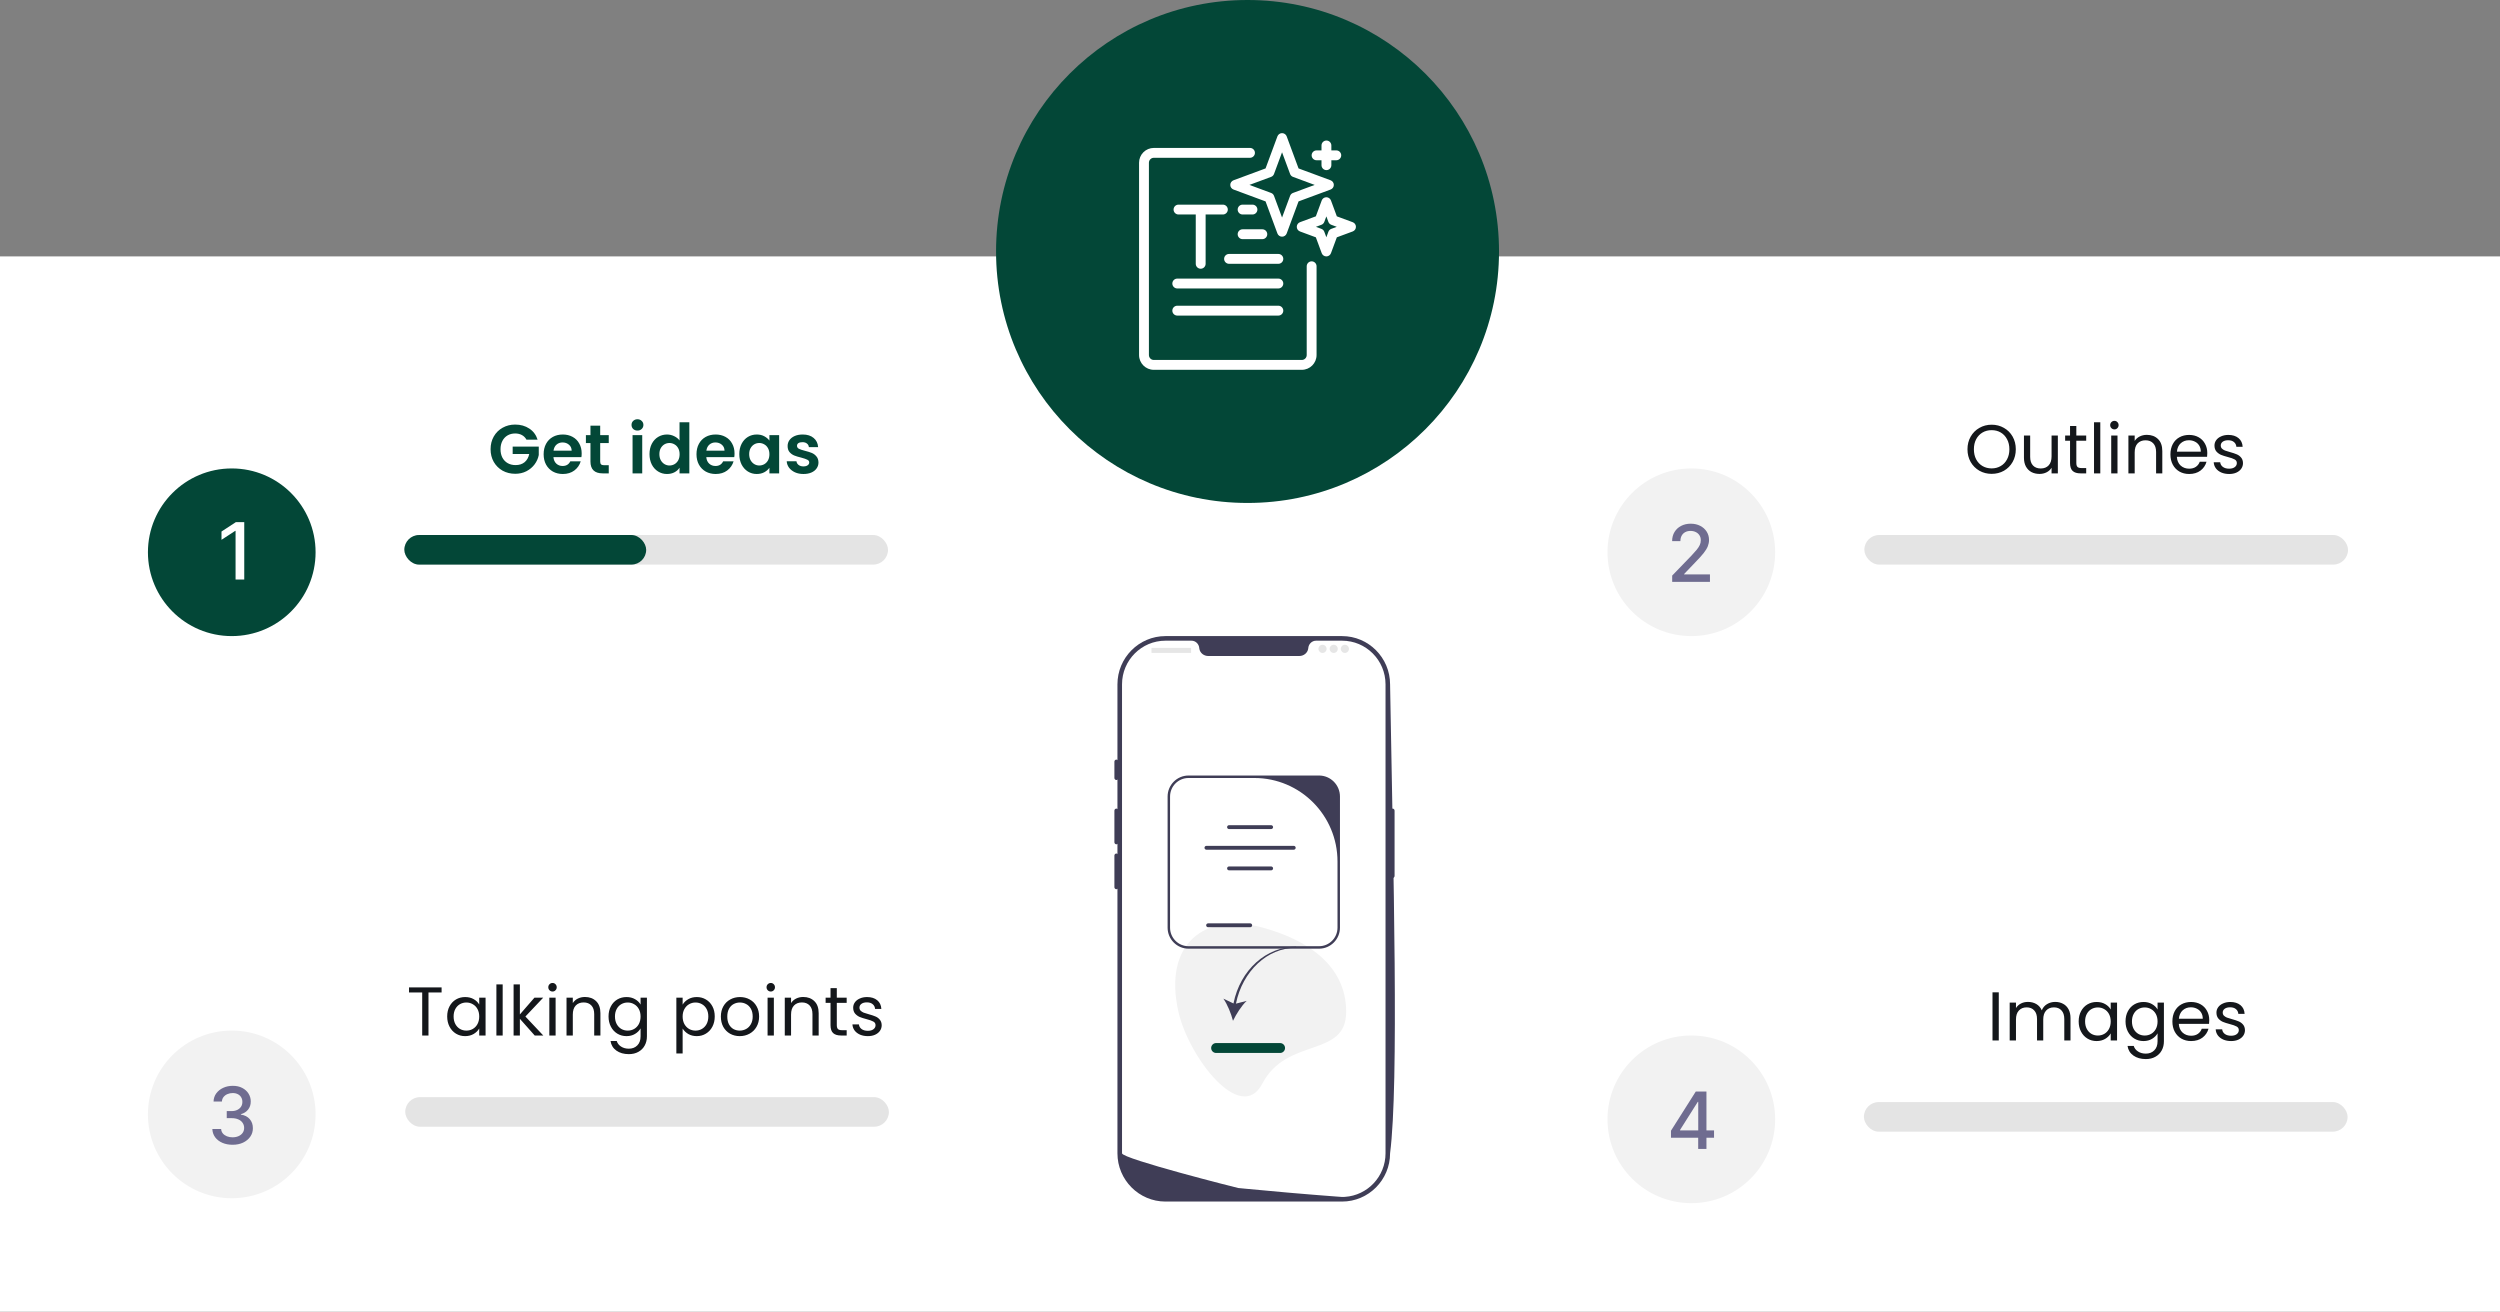 <svg width="507" height="266" viewBox="0 0 507 266" fill="none" xmlns="http://www.w3.org/2000/svg">
<rect x="0" y="0" width="507" height="266" fill="#808080" stroke="none"/>
<rect width="507" height="214" transform="translate(0 52)" fill="white"/>
<path d="M106.77 89.168C106.546 88.757 106.238 88.445 105.846 88.23C105.454 88.015 104.997 87.908 104.474 87.908C103.895 87.908 103.382 88.039 102.934 88.3C102.486 88.561 102.136 88.935 101.884 89.42C101.632 89.905 101.506 90.465 101.506 91.1C101.506 91.753 101.632 92.323 101.884 92.808C102.145 93.293 102.505 93.667 102.962 93.928C103.419 94.189 103.951 94.32 104.558 94.32C105.305 94.32 105.916 94.124 106.392 93.732C106.868 93.331 107.181 92.775 107.33 92.066H103.97V90.568H109.262V92.276C109.131 92.957 108.851 93.587 108.422 94.166C107.993 94.745 107.437 95.211 106.756 95.566C106.084 95.911 105.328 96.084 104.488 96.084C103.545 96.084 102.691 95.874 101.926 95.454C101.17 95.025 100.573 94.432 100.134 93.676C99.705 92.92 99.49 92.061 99.49 91.1C99.49 90.139 99.705 89.28 100.134 88.524C100.573 87.759 101.17 87.166 101.926 86.746C102.691 86.317 103.541 86.102 104.474 86.102C105.575 86.102 106.532 86.373 107.344 86.914C108.156 87.446 108.716 88.197 109.024 89.168H106.77ZM117.964 91.954C117.964 92.234 117.945 92.486 117.908 92.71H112.238C112.285 93.27 112.481 93.709 112.826 94.026C113.171 94.343 113.596 94.502 114.1 94.502C114.828 94.502 115.346 94.189 115.654 93.564H117.768C117.544 94.311 117.115 94.927 116.48 95.412C115.845 95.888 115.066 96.126 114.142 96.126C113.395 96.126 112.723 95.963 112.126 95.636C111.538 95.3 111.076 94.829 110.74 94.222C110.413 93.615 110.25 92.915 110.25 92.122C110.25 91.319 110.413 90.615 110.74 90.008C111.067 89.401 111.524 88.935 112.112 88.608C112.7 88.281 113.377 88.118 114.142 88.118C114.879 88.118 115.537 88.277 116.116 88.594C116.704 88.911 117.157 89.364 117.474 89.952C117.801 90.531 117.964 91.198 117.964 91.954ZM115.934 91.394C115.925 90.89 115.743 90.489 115.388 90.19C115.033 89.882 114.599 89.728 114.086 89.728C113.601 89.728 113.19 89.877 112.854 90.176C112.527 90.465 112.327 90.871 112.252 91.394H115.934ZM121.719 89.854V93.606C121.719 93.867 121.779 94.059 121.901 94.18C122.031 94.292 122.246 94.348 122.545 94.348H123.455V96H122.223C120.571 96 119.745 95.197 119.745 93.592V89.854H118.821V88.244H119.745V86.326H121.719V88.244H123.455V89.854H121.719ZM129.278 87.32C128.933 87.32 128.644 87.213 128.41 86.998C128.186 86.774 128.074 86.499 128.074 86.172C128.074 85.845 128.186 85.575 128.41 85.36C128.644 85.136 128.933 85.024 129.278 85.024C129.624 85.024 129.908 85.136 130.132 85.36C130.366 85.575 130.482 85.845 130.482 86.172C130.482 86.499 130.366 86.774 130.132 86.998C129.908 87.213 129.624 87.32 129.278 87.32ZM130.244 88.244V96H128.284V88.244H130.244ZM131.719 92.094C131.719 91.31 131.873 90.615 132.181 90.008C132.498 89.401 132.928 88.935 133.469 88.608C134.01 88.281 134.612 88.118 135.275 88.118C135.779 88.118 136.26 88.23 136.717 88.454C137.174 88.669 137.538 88.958 137.809 89.322V85.64H139.797V96H137.809V94.852C137.566 95.235 137.226 95.543 136.787 95.776C136.348 96.009 135.84 96.126 135.261 96.126C134.608 96.126 134.01 95.958 133.469 95.622C132.928 95.286 132.498 94.815 132.181 94.208C131.873 93.592 131.719 92.887 131.719 92.094ZM137.823 92.122C137.823 91.646 137.73 91.24 137.543 90.904C137.356 90.559 137.104 90.297 136.787 90.12C136.47 89.933 136.129 89.84 135.765 89.84C135.401 89.84 135.065 89.929 134.757 90.106C134.449 90.283 134.197 90.545 134.001 90.89C133.814 91.226 133.721 91.627 133.721 92.094C133.721 92.561 133.814 92.971 134.001 93.326C134.197 93.671 134.449 93.937 134.757 94.124C135.074 94.311 135.41 94.404 135.765 94.404C136.129 94.404 136.47 94.315 136.787 94.138C137.104 93.951 137.356 93.69 137.543 93.354C137.73 93.009 137.823 92.598 137.823 92.122ZM148.963 91.954C148.963 92.234 148.944 92.486 148.907 92.71H143.237C143.284 93.27 143.48 93.709 143.825 94.026C144.17 94.343 144.595 94.502 145.099 94.502C145.827 94.502 146.345 94.189 146.653 93.564H148.767C148.543 94.311 148.114 94.927 147.479 95.412C146.844 95.888 146.065 96.126 145.141 96.126C144.394 96.126 143.722 95.963 143.125 95.636C142.537 95.3 142.075 94.829 141.739 94.222C141.412 93.615 141.249 92.915 141.249 92.122C141.249 91.319 141.412 90.615 141.739 90.008C142.066 89.401 142.523 88.935 143.111 88.608C143.699 88.281 144.376 88.118 145.141 88.118C145.878 88.118 146.536 88.277 147.115 88.594C147.703 88.911 148.156 89.364 148.473 89.952C148.8 90.531 148.963 91.198 148.963 91.954ZM146.933 91.394C146.924 90.89 146.742 90.489 146.387 90.19C146.032 89.882 145.598 89.728 145.085 89.728C144.6 89.728 144.189 89.877 143.853 90.176C143.526 90.465 143.326 90.871 143.251 91.394H146.933ZM149.932 92.094C149.932 91.31 150.086 90.615 150.394 90.008C150.711 89.401 151.136 88.935 151.668 88.608C152.209 88.281 152.811 88.118 153.474 88.118C154.052 88.118 154.556 88.235 154.986 88.468C155.424 88.701 155.774 88.995 156.036 89.35V88.244H158.01V96H156.036V94.866C155.784 95.23 155.434 95.533 154.986 95.776C154.547 96.009 154.038 96.126 153.46 96.126C152.806 96.126 152.209 95.958 151.668 95.622C151.136 95.286 150.711 94.815 150.394 94.208C150.086 93.592 149.932 92.887 149.932 92.094ZM156.036 92.122C156.036 91.646 155.942 91.24 155.756 90.904C155.569 90.559 155.317 90.297 155 90.12C154.682 89.933 154.342 89.84 153.978 89.84C153.614 89.84 153.278 89.929 152.97 90.106C152.662 90.283 152.41 90.545 152.214 90.89C152.027 91.226 151.934 91.627 151.934 92.094C151.934 92.561 152.027 92.971 152.214 93.326C152.41 93.671 152.662 93.937 152.97 94.124C153.287 94.311 153.623 94.404 153.978 94.404C154.342 94.404 154.682 94.315 155 94.138C155.317 93.951 155.569 93.69 155.756 93.354C155.942 93.009 156.036 92.598 156.036 92.122ZM162.934 96.126C162.299 96.126 161.73 96.014 161.226 95.79C160.722 95.557 160.321 95.244 160.022 94.852C159.733 94.46 159.574 94.026 159.546 93.55H161.52C161.557 93.849 161.702 94.096 161.954 94.292C162.215 94.488 162.537 94.586 162.92 94.586C163.293 94.586 163.583 94.511 163.788 94.362C164.003 94.213 164.11 94.021 164.11 93.788C164.11 93.536 163.979 93.349 163.718 93.228C163.466 93.097 163.06 92.957 162.5 92.808C161.921 92.668 161.445 92.523 161.072 92.374C160.708 92.225 160.391 91.996 160.12 91.688C159.859 91.38 159.728 90.965 159.728 90.442C159.728 90.013 159.849 89.621 160.092 89.266C160.344 88.911 160.699 88.631 161.156 88.426C161.623 88.221 162.169 88.118 162.794 88.118C163.718 88.118 164.455 88.351 165.006 88.818C165.557 89.275 165.86 89.896 165.916 90.68H164.04C164.012 90.372 163.881 90.129 163.648 89.952C163.424 89.765 163.121 89.672 162.738 89.672C162.383 89.672 162.108 89.737 161.912 89.868C161.725 89.999 161.632 90.181 161.632 90.414C161.632 90.675 161.763 90.876 162.024 91.016C162.285 91.147 162.691 91.282 163.242 91.422C163.802 91.562 164.264 91.707 164.628 91.856C164.992 92.005 165.305 92.239 165.566 92.556C165.837 92.864 165.977 93.275 165.986 93.788C165.986 94.236 165.86 94.637 165.608 94.992C165.365 95.347 165.011 95.627 164.544 95.832C164.087 96.028 163.55 96.126 162.934 96.126Z" fill="#034737"/>
<rect x="82" y="108.5" width="98.091" height="6" rx="3" fill="#E4E4E4"/>
<rect x="82" y="108.5" width="49.045" height="6" rx="3" fill="#034737"/>
<circle cx="47" cy="112" r="17" fill="#034737"/>
<path d="M49.534 105.895V117.531H47.773V107.656H47.705L44.92 109.474V107.793L47.824 105.895H49.534Z" fill="white"/>
<path d="M403.904 96.098C402.998 96.098 402.172 95.888 401.426 95.468C400.679 95.039 400.086 94.446 399.648 93.69C399.218 92.925 399.004 92.066 399.004 91.114C399.004 90.162 399.218 89.308 399.648 88.552C400.086 87.787 400.679 87.194 401.426 86.774C402.172 86.345 402.998 86.13 403.904 86.13C404.818 86.13 405.649 86.345 406.396 86.774C407.142 87.194 407.73 87.782 408.16 88.538C408.589 89.294 408.804 90.153 408.804 91.114C408.804 92.075 408.589 92.934 408.16 93.69C407.73 94.446 407.142 95.039 406.396 95.468C405.649 95.888 404.818 96.098 403.904 96.098ZM403.904 94.992C404.585 94.992 405.196 94.833 405.738 94.516C406.288 94.199 406.718 93.746 407.026 93.158C407.343 92.57 407.502 91.889 407.502 91.114C407.502 90.33 407.343 89.649 407.026 89.07C406.718 88.482 406.293 88.029 405.752 87.712C405.21 87.395 404.594 87.236 403.904 87.236C403.213 87.236 402.597 87.395 402.056 87.712C401.514 88.029 401.085 88.482 400.768 89.07C400.46 89.649 400.306 90.33 400.306 91.114C400.306 91.889 400.46 92.57 400.768 93.158C401.085 93.746 401.514 94.199 402.056 94.516C402.606 94.833 403.222 94.992 403.904 94.992ZM417.332 88.328V96H416.058V94.866C415.815 95.258 415.474 95.566 415.036 95.79C414.606 96.005 414.13 96.112 413.608 96.112C413.01 96.112 412.474 95.991 411.998 95.748C411.522 95.496 411.144 95.123 410.864 94.628C410.593 94.133 410.458 93.531 410.458 92.822V88.328H411.718V92.654C411.718 93.41 411.909 93.993 412.292 94.404C412.674 94.805 413.197 95.006 413.86 95.006C414.541 95.006 415.078 94.796 415.47 94.376C415.862 93.956 416.058 93.345 416.058 92.542V88.328H417.332ZM421.079 89.378V93.9C421.079 94.273 421.158 94.539 421.317 94.698C421.475 94.847 421.751 94.922 422.143 94.922H423.081V96H421.933C421.223 96 420.691 95.837 420.337 95.51C419.982 95.183 419.805 94.647 419.805 93.9V89.378H418.811V88.328H419.805V86.396H421.079V88.328H423.081V89.378H421.079ZM425.94 85.64V96H424.666V85.64H425.94ZM428.812 87.082C428.569 87.082 428.364 86.998 428.196 86.83C428.028 86.662 427.944 86.457 427.944 86.214C427.944 85.971 428.028 85.766 428.196 85.598C428.364 85.43 428.569 85.346 428.812 85.346C429.045 85.346 429.241 85.43 429.4 85.598C429.568 85.766 429.652 85.971 429.652 86.214C429.652 86.457 429.568 86.662 429.4 86.83C429.241 86.998 429.045 87.082 428.812 87.082ZM429.428 88.328V96H428.154V88.328H429.428ZM435.379 88.188C436.312 88.188 437.068 88.473 437.647 89.042C438.226 89.602 438.515 90.414 438.515 91.478V96H437.255V91.66C437.255 90.895 437.064 90.311 436.681 89.91C436.298 89.499 435.776 89.294 435.113 89.294C434.441 89.294 433.904 89.504 433.503 89.924C433.111 90.344 432.915 90.955 432.915 91.758V96H431.641V88.328H432.915V89.42C433.167 89.028 433.508 88.725 433.937 88.51C434.376 88.295 434.856 88.188 435.379 88.188ZM447.638 91.87C447.638 92.113 447.624 92.369 447.596 92.64H441.464C441.511 93.396 441.767 93.989 442.234 94.418C442.71 94.838 443.284 95.048 443.956 95.048C444.507 95.048 444.964 94.922 445.328 94.67C445.701 94.409 445.963 94.063 446.112 93.634H447.484C447.279 94.371 446.868 94.973 446.252 95.44C445.636 95.897 444.871 96.126 443.956 96.126C443.228 96.126 442.575 95.963 441.996 95.636C441.427 95.309 440.979 94.847 440.652 94.25C440.325 93.643 440.162 92.943 440.162 92.15C440.162 91.357 440.321 90.661 440.638 90.064C440.955 89.467 441.399 89.009 441.968 88.692C442.547 88.365 443.209 88.202 443.956 88.202C444.684 88.202 445.328 88.361 445.888 88.678C446.448 88.995 446.877 89.434 447.176 89.994C447.484 90.545 447.638 91.17 447.638 91.87ZM446.322 91.604C446.322 91.119 446.215 90.703 446 90.358C445.785 90.003 445.491 89.737 445.118 89.56C444.754 89.373 444.348 89.28 443.9 89.28C443.256 89.28 442.705 89.485 442.248 89.896C441.8 90.307 441.543 90.876 441.478 91.604H446.322ZM452.078 96.126C451.49 96.126 450.962 96.028 450.496 95.832C450.029 95.627 449.66 95.347 449.39 94.992C449.119 94.628 448.97 94.213 448.942 93.746H450.258C450.295 94.129 450.472 94.441 450.79 94.684C451.116 94.927 451.541 95.048 452.064 95.048C452.549 95.048 452.932 94.941 453.212 94.726C453.492 94.511 453.632 94.241 453.632 93.914C453.632 93.578 453.482 93.331 453.184 93.172C452.885 93.004 452.423 92.841 451.798 92.682C451.228 92.533 450.762 92.383 450.398 92.234C450.043 92.075 449.735 91.847 449.474 91.548C449.222 91.24 449.096 90.839 449.096 90.344C449.096 89.952 449.212 89.593 449.446 89.266C449.679 88.939 450.01 88.683 450.44 88.496C450.869 88.3 451.359 88.202 451.91 88.202C452.759 88.202 453.445 88.417 453.968 88.846C454.49 89.275 454.77 89.863 454.808 90.61H453.534C453.506 90.209 453.342 89.887 453.044 89.644C452.754 89.401 452.362 89.28 451.868 89.28C451.41 89.28 451.046 89.378 450.776 89.574C450.505 89.77 450.37 90.027 450.37 90.344C450.37 90.596 450.449 90.806 450.608 90.974C450.776 91.133 450.981 91.263 451.224 91.366C451.476 91.459 451.821 91.567 452.26 91.688C452.81 91.837 453.258 91.987 453.604 92.136C453.949 92.276 454.243 92.491 454.486 92.78C454.738 93.069 454.868 93.447 454.878 93.914C454.878 94.334 454.761 94.712 454.528 95.048C454.294 95.384 453.963 95.65 453.534 95.846C453.114 96.033 452.628 96.126 452.078 96.126Z" fill="#14171B"/>
<rect x="378.09" y="108.5" width="98.091" height="6" rx="3" fill="#E4E4E4"/>
<circle cx="343" cy="112" r="17" fill="#F2F2F2"/>
<path d="M339.119 118V116.727L343.057 112.648C343.477 112.205 343.824 111.816 344.097 111.483C344.373 111.146 344.58 110.826 344.716 110.523C344.852 110.22 344.92 109.898 344.92 109.557C344.92 109.17 344.83 108.837 344.648 108.557C344.466 108.273 344.218 108.055 343.903 107.903C343.589 107.748 343.235 107.67 342.841 107.67C342.424 107.67 342.061 107.756 341.75 107.926C341.439 108.097 341.201 108.337 341.034 108.648C340.867 108.958 340.784 109.322 340.784 109.739H339.108C339.108 109.03 339.271 108.411 339.597 107.881C339.922 107.35 340.369 106.939 340.938 106.648C341.506 106.352 342.152 106.205 342.875 106.205C343.606 106.205 344.25 106.35 344.807 106.642C345.367 106.93 345.805 107.324 346.119 107.824C346.434 108.32 346.591 108.881 346.591 109.506C346.591 109.938 346.509 110.36 346.347 110.773C346.188 111.186 345.909 111.646 345.511 112.153C345.114 112.657 344.561 113.269 343.852 113.989L341.54 116.409V116.494H346.778V118H339.119Z" fill="#6F6C90"/>
<path d="M89.556 200.242V201.278H86.896V210H85.622V201.278H82.948V200.242H89.556ZM90.69 206.136C90.69 205.352 90.849 204.666 91.166 204.078C91.484 203.481 91.918 203.019 92.468 202.692C93.028 202.365 93.649 202.202 94.33 202.202C95.002 202.202 95.586 202.347 96.08 202.636C96.575 202.925 96.944 203.289 97.186 203.728V202.328H98.474V210H97.186V208.572C96.934 209.02 96.556 209.393 96.052 209.692C95.558 209.981 94.979 210.126 94.316 210.126C93.635 210.126 93.019 209.958 92.468 209.622C91.918 209.286 91.484 208.815 91.166 208.208C90.849 207.601 90.69 206.911 90.69 206.136ZM97.186 206.15C97.186 205.571 97.07 205.067 96.836 204.638C96.603 204.209 96.286 203.882 95.884 203.658C95.492 203.425 95.058 203.308 94.582 203.308C94.106 203.308 93.672 203.42 93.28 203.644C92.888 203.868 92.576 204.195 92.342 204.624C92.109 205.053 91.992 205.557 91.992 206.136C91.992 206.724 92.109 207.237 92.342 207.676C92.576 208.105 92.888 208.437 93.28 208.67C93.672 208.894 94.106 209.006 94.582 209.006C95.058 209.006 95.492 208.894 95.884 208.67C96.286 208.437 96.603 208.105 96.836 207.676C97.07 207.237 97.186 206.729 97.186 206.15ZM101.943 199.64V210H100.669V199.64H101.943ZM108.441 210L105.431 206.612V210H104.157V199.64H105.431V205.73L108.385 202.328H110.163L106.551 206.15L110.177 210H108.441ZM112.062 201.082C111.819 201.082 111.614 200.998 111.446 200.83C111.278 200.662 111.194 200.457 111.194 200.214C111.194 199.971 111.278 199.766 111.446 199.598C111.614 199.43 111.819 199.346 112.062 199.346C112.295 199.346 112.491 199.43 112.65 199.598C112.818 199.766 112.902 199.971 112.902 200.214C112.902 200.457 112.818 200.662 112.65 200.83C112.491 200.998 112.295 201.082 112.062 201.082ZM112.678 202.328V210H111.404V202.328H112.678ZM118.629 202.188C119.562 202.188 120.318 202.473 120.897 203.042C121.476 203.602 121.765 204.414 121.765 205.478V210H120.505V205.66C120.505 204.895 120.314 204.311 119.931 203.91C119.548 203.499 119.026 203.294 118.363 203.294C117.691 203.294 117.154 203.504 116.753 203.924C116.361 204.344 116.165 204.955 116.165 205.758V210H114.891V202.328H116.165V203.42C116.417 203.028 116.758 202.725 117.187 202.51C117.626 202.295 118.106 202.188 118.629 202.188ZM127.052 202.202C127.715 202.202 128.293 202.347 128.788 202.636C129.292 202.925 129.665 203.289 129.908 203.728V202.328H131.196V210.168C131.196 210.868 131.047 211.489 130.748 212.03C130.449 212.581 130.02 213.01 129.46 213.318C128.909 213.626 128.265 213.78 127.528 213.78C126.52 213.78 125.68 213.542 125.008 213.066C124.336 212.59 123.939 211.941 123.818 211.12H125.078C125.218 211.587 125.507 211.96 125.946 212.24C126.385 212.529 126.912 212.674 127.528 212.674C128.228 212.674 128.797 212.455 129.236 212.016C129.684 211.577 129.908 210.961 129.908 210.168V208.558C129.656 209.006 129.283 209.379 128.788 209.678C128.293 209.977 127.715 210.126 127.052 210.126C126.371 210.126 125.75 209.958 125.19 209.622C124.639 209.286 124.205 208.815 123.888 208.208C123.571 207.601 123.412 206.911 123.412 206.136C123.412 205.352 123.571 204.666 123.888 204.078C124.205 203.481 124.639 203.019 125.19 202.692C125.75 202.365 126.371 202.202 127.052 202.202ZM129.908 206.15C129.908 205.571 129.791 205.067 129.558 204.638C129.325 204.209 129.007 203.882 128.606 203.658C128.214 203.425 127.78 203.308 127.304 203.308C126.828 203.308 126.394 203.42 126.002 203.644C125.61 203.868 125.297 204.195 125.064 204.624C124.831 205.053 124.714 205.557 124.714 206.136C124.714 206.724 124.831 207.237 125.064 207.676C125.297 208.105 125.61 208.437 126.002 208.67C126.394 208.894 126.828 209.006 127.304 209.006C127.78 209.006 128.214 208.894 128.606 208.67C129.007 208.437 129.325 208.105 129.558 207.676C129.791 207.237 129.908 206.729 129.908 206.15ZM138.439 203.742C138.691 203.303 139.065 202.939 139.559 202.65C140.063 202.351 140.647 202.202 141.309 202.202C141.991 202.202 142.607 202.365 143.157 202.692C143.717 203.019 144.156 203.481 144.473 204.078C144.791 204.666 144.949 205.352 144.949 206.136C144.949 206.911 144.791 207.601 144.473 208.208C144.156 208.815 143.717 209.286 143.157 209.622C142.607 209.958 141.991 210.126 141.309 210.126C140.656 210.126 140.077 209.981 139.573 209.692C139.079 209.393 138.701 209.025 138.439 208.586V213.64H137.165V202.328H138.439V203.742ZM143.647 206.136C143.647 205.557 143.531 205.053 143.297 204.624C143.064 204.195 142.747 203.868 142.345 203.644C141.953 203.42 141.519 203.308 141.043 203.308C140.577 203.308 140.143 203.425 139.741 203.658C139.349 203.882 139.032 204.213 138.789 204.652C138.556 205.081 138.439 205.581 138.439 206.15C138.439 206.729 138.556 207.237 138.789 207.676C139.032 208.105 139.349 208.437 139.741 208.67C140.143 208.894 140.577 209.006 141.043 209.006C141.519 209.006 141.953 208.894 142.345 208.67C142.747 208.437 143.064 208.105 143.297 207.676C143.531 207.237 143.647 206.724 143.647 206.136ZM150.014 210.126C149.296 210.126 148.642 209.963 148.054 209.636C147.476 209.309 147.018 208.847 146.682 208.25C146.356 207.643 146.192 206.943 146.192 206.15C146.192 205.366 146.36 204.675 146.696 204.078C147.042 203.471 147.508 203.009 148.096 202.692C148.684 202.365 149.342 202.202 150.07 202.202C150.798 202.202 151.456 202.365 152.044 202.692C152.632 203.009 153.094 203.467 153.43 204.064C153.776 204.661 153.948 205.357 153.948 206.15C153.948 206.943 153.771 207.643 153.416 208.25C153.071 208.847 152.6 209.309 152.002 209.636C151.405 209.963 150.742 210.126 150.014 210.126ZM150.014 209.006C150.472 209.006 150.901 208.899 151.302 208.684C151.704 208.469 152.026 208.147 152.268 207.718C152.52 207.289 152.646 206.766 152.646 206.15C152.646 205.534 152.525 205.011 152.282 204.582C152.04 204.153 151.722 203.835 151.33 203.63C150.938 203.415 150.514 203.308 150.056 203.308C149.59 203.308 149.16 203.415 148.768 203.63C148.386 203.835 148.078 204.153 147.844 204.582C147.611 205.011 147.494 205.534 147.494 206.15C147.494 206.775 147.606 207.303 147.83 207.732C148.064 208.161 148.372 208.483 148.754 208.698C149.137 208.903 149.557 209.006 150.014 209.006ZM156.323 201.082C156.081 201.082 155.875 200.998 155.707 200.83C155.539 200.662 155.455 200.457 155.455 200.214C155.455 199.971 155.539 199.766 155.707 199.598C155.875 199.43 156.081 199.346 156.323 199.346C156.557 199.346 156.753 199.43 156.911 199.598C157.079 199.766 157.163 199.971 157.163 200.214C157.163 200.457 157.079 200.662 156.911 200.83C156.753 200.998 156.557 201.082 156.323 201.082ZM156.939 202.328V210H155.665V202.328H156.939ZM162.891 202.188C163.824 202.188 164.58 202.473 165.159 203.042C165.737 203.602 166.027 204.414 166.027 205.478V210H164.767V205.66C164.767 204.895 164.575 204.311 164.193 203.91C163.81 203.499 163.287 203.294 162.625 203.294C161.953 203.294 161.416 203.504 161.015 203.924C160.623 204.344 160.427 204.955 160.427 205.758V210H159.153V202.328H160.427V203.42C160.679 203.028 161.019 202.725 161.449 202.51C161.887 202.295 162.368 202.188 162.891 202.188ZM169.704 203.378V207.9C169.704 208.273 169.783 208.539 169.942 208.698C170.1 208.847 170.376 208.922 170.768 208.922H171.706V210H170.558C169.848 210 169.316 209.837 168.962 209.51C168.607 209.183 168.43 208.647 168.43 207.9V203.378H167.436V202.328H168.43V200.396H169.704V202.328H171.706V203.378H169.704ZM176.007 210.126C175.419 210.126 174.892 210.028 174.425 209.832C173.959 209.627 173.59 209.347 173.319 208.992C173.049 208.628 172.899 208.213 172.871 207.746H174.187C174.225 208.129 174.402 208.441 174.719 208.684C175.046 208.927 175.471 209.048 175.993 209.048C176.479 209.048 176.861 208.941 177.141 208.726C177.421 208.511 177.561 208.241 177.561 207.914C177.561 207.578 177.412 207.331 177.113 207.172C176.815 207.004 176.353 206.841 175.727 206.682C175.158 206.533 174.691 206.383 174.327 206.234C173.973 206.075 173.665 205.847 173.403 205.548C173.151 205.24 173.025 204.839 173.025 204.344C173.025 203.952 173.142 203.593 173.375 203.266C173.609 202.939 173.94 202.683 174.369 202.496C174.799 202.3 175.289 202.202 175.839 202.202C176.689 202.202 177.375 202.417 177.897 202.846C178.42 203.275 178.7 203.863 178.737 204.61H177.463C177.435 204.209 177.272 203.887 176.973 203.644C176.684 203.401 176.292 203.28 175.797 203.28C175.34 203.28 174.976 203.378 174.705 203.574C174.435 203.77 174.299 204.027 174.299 204.344C174.299 204.596 174.379 204.806 174.537 204.974C174.705 205.133 174.911 205.263 175.153 205.366C175.405 205.459 175.751 205.567 176.189 205.688C176.74 205.837 177.188 205.987 177.533 206.136C177.879 206.276 178.173 206.491 178.415 206.78C178.667 207.069 178.798 207.447 178.807 207.914C178.807 208.334 178.691 208.712 178.457 209.048C178.224 209.384 177.893 209.65 177.463 209.846C177.043 210.033 176.558 210.126 176.007 210.126Z" fill="#14171B"/>
<rect x="82.18" y="222.5" width="98.091" height="6" rx="3" fill="#E4E4E4"/>
<circle cx="47" cy="226" r="17" fill="#F2F2F2"/>
<path d="M47.17 232.159C46.39 232.159 45.693 232.025 45.08 231.756C44.47 231.487 43.987 231.114 43.631 230.636C43.278 230.155 43.089 229.598 43.062 228.966H44.847C44.869 229.311 44.985 229.61 45.193 229.864C45.405 230.114 45.682 230.307 46.023 230.443C46.364 230.58 46.742 230.648 47.159 230.648C47.617 230.648 48.023 230.568 48.375 230.409C48.731 230.25 49.01 230.028 49.21 229.744C49.411 229.456 49.511 229.125 49.511 228.75C49.511 228.36 49.411 228.017 49.21 227.722C49.013 227.422 48.724 227.187 48.341 227.017C47.962 226.847 47.504 226.761 46.966 226.761H45.983V225.33H46.966C47.398 225.33 47.776 225.252 48.102 225.097C48.432 224.941 48.689 224.725 48.875 224.449C49.061 224.169 49.153 223.841 49.153 223.466C49.153 223.106 49.072 222.794 48.909 222.528C48.75 222.259 48.523 222.049 48.227 221.898C47.936 221.746 47.591 221.67 47.193 221.67C46.814 221.67 46.46 221.741 46.131 221.881C45.805 222.017 45.54 222.214 45.335 222.472C45.131 222.725 45.021 223.03 45.006 223.386H43.307C43.326 222.758 43.511 222.205 43.864 221.727C44.22 221.25 44.689 220.877 45.273 220.608C45.856 220.339 46.504 220.205 47.216 220.205C47.962 220.205 48.606 220.35 49.148 220.642C49.693 220.93 50.114 221.314 50.409 221.795C50.708 222.277 50.856 222.803 50.852 223.375C50.856 224.027 50.674 224.58 50.307 225.034C49.943 225.489 49.458 225.794 48.852 225.949V226.04C49.625 226.157 50.224 226.464 50.648 226.96C51.076 227.456 51.288 228.072 51.284 228.807C51.288 229.447 51.11 230.021 50.75 230.528C50.394 231.036 49.907 231.436 49.29 231.727C48.672 232.015 47.966 232.159 47.17 232.159Z" fill="#6F6C90"/>
<path d="M405.352 201.242V211H404.078V201.242H405.352ZM416.791 203.188C417.389 203.188 417.921 203.314 418.387 203.566C418.854 203.809 419.223 204.177 419.493 204.672C419.764 205.167 419.899 205.769 419.899 206.478V211H418.639V206.66C418.639 205.895 418.448 205.311 418.065 204.91C417.692 204.499 417.183 204.294 416.539 204.294C415.877 204.294 415.349 204.509 414.957 204.938C414.565 205.358 414.369 205.969 414.369 206.772V211H413.109V206.66C413.109 205.895 412.918 205.311 412.535 204.91C412.162 204.499 411.653 204.294 411.009 204.294C410.347 204.294 409.819 204.509 409.427 204.938C409.035 205.358 408.839 205.969 408.839 206.772V211H407.565V203.328H408.839V204.434C409.091 204.033 409.427 203.725 409.847 203.51C410.277 203.295 410.748 203.188 411.261 203.188C411.905 203.188 412.475 203.333 412.969 203.622C413.464 203.911 413.833 204.336 414.075 204.896C414.29 204.355 414.645 203.935 415.139 203.636C415.634 203.337 416.185 203.188 416.791 203.188ZM421.555 207.136C421.555 206.352 421.714 205.666 422.031 205.078C422.348 204.481 422.782 204.019 423.333 203.692C423.893 203.365 424.514 203.202 425.195 203.202C425.867 203.202 426.45 203.347 426.945 203.636C427.44 203.925 427.808 204.289 428.051 204.728V203.328H429.339V211H428.051V209.572C427.799 210.02 427.421 210.393 426.917 210.692C426.422 210.981 425.844 211.126 425.181 211.126C424.5 211.126 423.884 210.958 423.333 210.622C422.782 210.286 422.348 209.815 422.031 209.208C421.714 208.601 421.555 207.911 421.555 207.136ZM428.051 207.15C428.051 206.571 427.934 206.067 427.701 205.638C427.468 205.209 427.15 204.882 426.749 204.658C426.357 204.425 425.923 204.308 425.447 204.308C424.971 204.308 424.537 204.42 424.145 204.644C423.753 204.868 423.44 205.195 423.207 205.624C422.974 206.053 422.857 206.557 422.857 207.136C422.857 207.724 422.974 208.237 423.207 208.676C423.44 209.105 423.753 209.437 424.145 209.67C424.537 209.894 424.971 210.006 425.447 210.006C425.923 210.006 426.357 209.894 426.749 209.67C427.15 209.437 427.468 209.105 427.701 208.676C427.934 208.237 428.051 207.729 428.051 207.15ZM434.698 203.202C435.361 203.202 435.939 203.347 436.434 203.636C436.938 203.925 437.311 204.289 437.554 204.728V203.328H438.842V211.168C438.842 211.868 438.693 212.489 438.394 213.03C438.095 213.581 437.666 214.01 437.106 214.318C436.555 214.626 435.911 214.78 435.174 214.78C434.166 214.78 433.326 214.542 432.654 214.066C431.982 213.59 431.585 212.941 431.464 212.12H432.724C432.864 212.587 433.153 212.96 433.592 213.24C434.031 213.529 434.558 213.674 435.174 213.674C435.874 213.674 436.443 213.455 436.882 213.016C437.33 212.577 437.554 211.961 437.554 211.168V209.558C437.302 210.006 436.929 210.379 436.434 210.678C435.939 210.977 435.361 211.126 434.698 211.126C434.017 211.126 433.396 210.958 432.836 210.622C432.285 210.286 431.851 209.815 431.534 209.208C431.217 208.601 431.058 207.911 431.058 207.136C431.058 206.352 431.217 205.666 431.534 205.078C431.851 204.481 432.285 204.019 432.836 203.692C433.396 203.365 434.017 203.202 434.698 203.202ZM437.554 207.15C437.554 206.571 437.437 206.067 437.204 205.638C436.971 205.209 436.653 204.882 436.252 204.658C435.86 204.425 435.426 204.308 434.95 204.308C434.474 204.308 434.04 204.42 433.648 204.644C433.256 204.868 432.943 205.195 432.71 205.624C432.477 206.053 432.36 206.557 432.36 207.136C432.36 207.724 432.477 208.237 432.71 208.676C432.943 209.105 433.256 209.437 433.648 209.67C434.04 209.894 434.474 210.006 434.95 210.006C435.426 210.006 435.86 209.894 436.252 209.67C436.653 209.437 436.971 209.105 437.204 208.676C437.437 208.237 437.554 207.729 437.554 207.15ZM448.037 206.87C448.037 207.113 448.023 207.369 447.995 207.64H441.863C441.91 208.396 442.166 208.989 442.633 209.418C443.109 209.838 443.683 210.048 444.355 210.048C444.906 210.048 445.363 209.922 445.727 209.67C446.1 209.409 446.362 209.063 446.511 208.634H447.883C447.678 209.371 447.267 209.973 446.651 210.44C446.035 210.897 445.27 211.126 444.355 211.126C443.627 211.126 442.974 210.963 442.395 210.636C441.826 210.309 441.378 209.847 441.051 209.25C440.724 208.643 440.561 207.943 440.561 207.15C440.561 206.357 440.72 205.661 441.037 205.064C441.354 204.467 441.798 204.009 442.367 203.692C442.946 203.365 443.608 203.202 444.355 203.202C445.083 203.202 445.727 203.361 446.287 203.678C446.847 203.995 447.276 204.434 447.575 204.994C447.883 205.545 448.037 206.17 448.037 206.87ZM446.721 206.604C446.721 206.119 446.614 205.703 446.399 205.358C446.184 205.003 445.89 204.737 445.517 204.56C445.153 204.373 444.747 204.28 444.299 204.28C443.655 204.28 443.104 204.485 442.647 204.896C442.199 205.307 441.942 205.876 441.877 206.604H446.721ZM452.477 211.126C451.889 211.126 451.361 211.028 450.895 210.832C450.428 210.627 450.059 210.347 449.789 209.992C449.518 209.628 449.369 209.213 449.341 208.746H450.657C450.694 209.129 450.871 209.441 451.189 209.684C451.515 209.927 451.94 210.048 452.463 210.048C452.948 210.048 453.331 209.941 453.611 209.726C453.891 209.511 454.031 209.241 454.031 208.914C454.031 208.578 453.881 208.331 453.583 208.172C453.284 208.004 452.822 207.841 452.197 207.682C451.627 207.533 451.161 207.383 450.797 207.234C450.442 207.075 450.134 206.847 449.873 206.548C449.621 206.24 449.495 205.839 449.495 205.344C449.495 204.952 449.611 204.593 449.845 204.266C450.078 203.939 450.409 203.683 450.839 203.496C451.268 203.3 451.758 203.202 452.309 203.202C453.158 203.202 453.844 203.417 454.367 203.846C454.889 204.275 455.169 204.863 455.207 205.61H453.933C453.905 205.209 453.741 204.887 453.443 204.644C453.153 204.401 452.761 204.28 452.267 204.28C451.809 204.28 451.445 204.378 451.175 204.574C450.904 204.77 450.769 205.027 450.769 205.344C450.769 205.596 450.848 205.806 451.007 205.974C451.175 206.133 451.38 206.263 451.623 206.366C451.875 206.459 452.22 206.567 452.659 206.688C453.209 206.837 453.657 206.987 454.003 207.136C454.348 207.276 454.642 207.491 454.885 207.78C455.137 208.069 455.267 208.447 455.277 208.914C455.277 209.334 455.16 209.712 454.927 210.048C454.693 210.384 454.362 210.65 453.933 210.846C453.513 211.033 453.027 211.126 452.477 211.126Z" fill="#14171B"/>
<rect x="378" y="223.5" width="98.091" height="6" rx="3" fill="#E4E4E4"/>
<circle cx="343" cy="227" r="17" fill="#F2F2F2"/>
<path d="M338.875 230.727V229.307L343.903 221.364H345.023V223.455H344.312L340.716 229.148V229.239H347.608V230.727H338.875ZM344.392 233V230.295L344.403 229.648V221.364H346.068V233H344.392Z" fill="#6F6C90"/>
<path d="M272.168 243.676H236.358C230.987 243.676 226.617 239.286 226.617 233.89V138.786C226.617 133.39 230.987 129 236.358 129H272.168C277.539 129 281.909 133.39 281.909 138.786C282.576 176.977 283.713 219.745 281.909 233.89C281.909 239.286 277.539 243.676 272.168 243.676Z" fill="#3F3D56"/>
<path d="M282.408 163.982C282.181 163.982 281.996 164.168 281.996 164.396V177.644C281.996 177.873 282.181 178.058 282.408 178.058C282.635 178.058 282.82 177.873 282.82 177.644V164.396C282.82 164.168 282.635 163.982 282.408 163.982Z" fill="#3F3D56"/>
<path d="M280.985 138.786V233.889C280.985 238.585 277.346 242.427 272.745 242.725H272.743C272.675 242.729 272.607 242.734 272.537 242.736C272.415 242.742 272.294 242.744 272.17 242.744C272.17 242.744 271.717 242.711 270.888 242.649C270.052 242.587 268.834 242.493 267.316 242.371C266.86 242.336 266.38 242.297 265.873 242.255C264.864 242.173 263.755 242.082 262.566 241.978C262.092 241.939 261.602 241.895 261.101 241.852C258.542 241.63 255.676 241.372 252.654 241.078C252.143 241.03 251.628 240.98 251.108 240.929C250.972 240.914 227.547 234.998 227.547 233.889V138.786C227.547 133.895 231.493 129.931 236.361 129.931H241.624C242.464 129.931 243.14 130.589 243.212 131.431C243.219 131.487 243.225 131.543 243.235 131.599C243.387 132.446 244.16 133.036 245.017 133.036H263.514C264.371 133.036 265.144 132.446 265.296 131.599C265.307 131.543 265.313 131.487 265.319 131.431C265.391 130.589 266.067 129.931 266.908 129.931H272.17C277.039 129.931 280.985 133.895 280.985 138.786Z" fill="white"/>
<path d="M226.412 154.047C226.185 154.047 226 154.233 226 154.461V157.773C226 158.001 226.185 158.187 226.412 158.187C226.639 158.187 226.824 158.001 226.824 157.773V154.461C226.824 154.233 226.639 154.047 226.412 154.047Z" fill="#3F3D56"/>
<path d="M226.412 163.982C226.185 163.982 226 164.168 226 164.396V170.813C226 171.042 226.185 171.227 226.412 171.227C226.639 171.227 226.824 171.042 226.824 170.813V164.396C226.824 164.168 226.639 163.982 226.412 163.982Z" fill="#3F3D56"/>
<path d="M226.412 173.091C226.185 173.091 226 173.276 226 173.505V179.922C226 180.15 226.185 180.336 226.412 180.336C226.639 180.336 226.824 180.15 226.824 179.922V173.505C226.824 173.276 226.639 173.091 226.412 173.091Z" fill="#3F3D56"/>
<path d="M241.478 131.381H233.597C233.554 131.381 233.52 131.416 233.52 131.459V132.338C233.52 132.381 233.554 132.416 233.597 132.416H241.478C241.521 132.416 241.555 132.381 241.555 132.338V131.459C241.555 131.416 241.521 131.381 241.478 131.381Z" fill="#E6E6E6"/>
<path d="M268.207 132.416C268.662 132.416 269.031 132.045 269.031 131.588C269.031 131.13 268.662 130.76 268.207 130.76C267.752 130.76 267.383 131.13 267.383 131.588C267.383 132.045 267.752 132.416 268.207 132.416Z" fill="#E6E6E6"/>
<path d="M270.477 132.416C270.932 132.416 271.301 132.045 271.301 131.588C271.301 131.13 270.932 130.76 270.477 130.76C270.021 130.76 269.652 131.13 269.652 131.588C269.652 132.045 270.021 132.416 270.477 132.416Z" fill="#E6E6E6"/>
<path d="M272.742 132.416C273.197 132.416 273.566 132.045 273.566 131.588C273.566 131.13 273.197 130.76 272.742 130.76C272.287 130.76 271.918 131.13 271.918 131.588C271.918 132.045 272.287 132.416 272.742 132.416Z" fill="#E6E6E6"/>
<path d="M273.003 205.185C273.003 195.747 265.063 190.555 255.993 188.096C244.365 184.944 235.848 191.323 238.983 205.185C241.065 214.388 251.629 228.123 255.993 219.765C260.987 210.202 273.003 214.623 273.003 205.185Z" fill="#F2F2F2"/>
<path d="M250.149 203.501L248.094 202.523C248.937 203.705 249.663 205.55 250.052 207.019C250.71 205.651 251.771 203.977 252.821 202.977L250.65 203.539C251.988 196.95 257.021 192.219 262.785 192.219L262.867 191.981C256.846 191.981 251.515 196.646 250.149 203.501Z" fill="#3F3D56"/>
<path d="M259.607 213.541H246.624C246.073 213.541 245.625 213.091 245.625 212.538C245.625 211.984 246.073 211.534 246.624 211.534H259.607C260.158 211.534 260.606 211.984 260.606 212.538C260.606 213.091 260.158 213.541 259.607 213.541Z" fill="#034737"/>
<path d="M271.744 161.54V188.128C271.744 190.48 269.84 192.392 267.5 192.392H241.034C238.693 192.392 236.789 190.48 236.789 188.128V161.54C236.789 159.188 238.693 157.275 241.034 157.275H267.5C269.84 157.275 271.744 159.188 271.744 161.54ZM267.5 191.891C269.568 191.891 271.245 190.206 271.245 188.128V174.723C271.245 165.364 263.693 157.777 254.377 157.777H241.034C238.965 157.777 237.288 159.462 237.288 161.54V188.128C237.288 190.206 238.965 191.891 241.034 191.891H267.5Z" fill="#3F3D56"/>
<path d="M257.79 168.135H249.246C249.031 168.135 248.855 167.958 248.855 167.742C248.855 167.526 249.031 167.35 249.246 167.35H257.79C258.006 167.35 258.181 167.526 258.181 167.742C258.181 167.958 258.006 168.135 257.79 168.135Z" fill="#3F3D56"/>
<path d="M257.79 176.504H249.246C249.031 176.504 248.855 176.328 248.855 176.111C248.855 175.895 249.031 175.719 249.246 175.719H257.79C258.006 175.719 258.181 175.895 258.181 176.111C258.181 176.328 258.006 176.504 257.79 176.504Z" fill="#3F3D56"/>
<path d="M253.544 188.042H245C244.785 188.042 244.609 187.866 244.609 187.649C244.609 187.433 244.785 187.257 245 187.257H253.544C253.76 187.257 253.935 187.433 253.935 187.649C253.935 187.866 253.76 188.042 253.544 188.042Z" fill="#3F3D56"/>
<path d="M262.374 172.322H244.66C244.445 172.322 244.27 172.146 244.27 171.93C244.27 171.713 244.445 171.537 244.66 171.537H262.374C262.59 171.537 262.765 171.713 262.765 171.93C262.765 172.146 262.59 172.322 262.374 172.322Z" fill="#3F3D56"/>
<circle cx="253" cy="51" r="51" fill="#034737"/>
<path fill-rule="evenodd" clip-rule="evenodd" d="M253.5 30H234C233.205 30 232.44 30.316 231.88 30.878C231.315 31.442 231 32.205 231 33C231 40.206 231 64.794 231 72C231 73.657 232.345 75 234 75H264C265.655 75 267 73.657 267 72C267 66.934 267 54 267 54C267 53.448 266.55 53 266 53C265.45 53 265 53.448 265 54C265 54 265 66.934 265 72C265 72.552 264.555 73 264 73H234C233.445 73 233 72.552 233 72C233 64.794 233 40.206 233 33C233 32.735 233.105 32.48 233.295 32.293C233.48 32.105 233.735 32 234 32H253.5C254.05 32 254.5 31.552 254.5 31C254.5 30.448 254.05 30 253.5 30ZM238.75 64H259.25C259.8 64 260.25 63.552 260.25 63C260.25 62.448 259.8 62 259.25 62H238.75C238.2 62 237.75 62.448 237.75 63C237.75 63.552 238.2 64 238.75 64ZM238.75 58.5H259.25C259.8 58.5 260.25 58.052 260.25 57.5C260.25 56.948 259.8 56.5 259.25 56.5H238.75C238.2 56.5 237.75 56.948 237.75 57.5C237.75 58.052 238.2 58.5 238.75 58.5ZM248 41.5H239C238.45 41.5 238 41.948 238 42.5C238 43.052 238.45 43.5 239 43.5H242.5V53.5C242.5 54.052 242.95 54.5 243.5 54.5C244.05 54.5 244.5 54.052 244.5 53.5V43.5H248C248.55 43.5 249 43.052 249 42.5C249 41.948 248.55 41.5 248 41.5ZM249.25 53.5H259.25C259.8 53.5 260.25 53.052 260.25 52.5C260.25 51.948 259.8 51.5 259.25 51.5H249.25C248.7 51.5 248.25 51.948 248.25 52.5C248.25 53.052 248.7 53.5 249.25 53.5ZM269.92 40.653C269.775 40.261 269.4 40 268.985 40C268.565 40 268.19 40.261 268.045 40.653L266.855 43.871L263.635 45.062C263.245 45.208 262.985 45.581 262.985 46C262.985 46.419 263.245 46.792 263.635 46.938L266.855 48.129L268.045 51.347C268.19 51.739 268.565 52 268.985 52C269.4 52 269.775 51.739 269.92 51.347L271.11 48.129L274.33 46.938C274.725 46.792 274.985 46.419 274.985 46C274.985 45.581 274.725 45.208 274.33 45.062L271.11 43.871L269.92 40.653ZM252 48.5H256C256.55 48.5 257 48.052 257 47.5C257 46.948 256.55 46.5 256 46.5H252C251.45 46.5 251 46.948 251 47.5C251 48.052 251.45 48.5 252 48.5ZM268.985 43.882L269.395 44.996C269.495 45.27 269.715 45.486 269.985 45.587L271.1 46L269.985 46.413C269.715 46.514 269.495 46.73 269.395 47.004L268.985 48.118L268.57 47.004C268.47 46.73 268.255 46.514 267.98 46.413L266.865 46L267.98 45.587C268.255 45.486 268.47 45.27 268.57 44.996L268.985 43.882ZM260.94 27.653C260.795 27.261 260.42 27 260 27C259.58 27 259.205 27.261 259.06 27.653L256.655 34.156L250.155 36.562C249.76 36.708 249.5 37.081 249.5 37.5C249.5 37.919 249.76 38.292 250.155 38.438L256.655 40.844L259.06 47.347C259.205 47.739 259.58 48 260 48C260.42 48 260.795 47.739 260.94 47.347L263.345 40.844L269.845 38.438C270.24 38.292 270.5 37.919 270.5 37.5C270.5 37.081 270.24 36.708 269.845 36.562L263.345 34.156L260.94 27.653ZM260 30.881L261.63 35.281C261.73 35.555 261.945 35.77 262.22 35.872L266.62 37.5L262.22 39.128C261.945 39.23 261.73 39.445 261.63 39.719L260 44.118L258.37 39.719C258.27 39.445 258.055 39.23 257.78 39.128L253.38 37.5L257.78 35.872C258.055 35.77 258.27 35.555 258.37 35.281L260 30.881ZM252 43.5H254C254.55 43.5 255 43.052 255 42.5C255 41.948 254.55 41.5 254 41.5H252C251.45 41.5 251 41.948 251 42.5C251 43.052 251.45 43.5 252 43.5ZM268 30.5H267C266.45 30.5 266 30.948 266 31.5C266 32.052 266.45 32.5 267 32.5H268V33.5C268 34.052 268.45 34.5 269 34.5C269.55 34.5 270 34.052 270 33.5V32.5H271C271.55 32.5 272 32.052 272 31.5C272 30.948 271.55 30.5 271 30.5H270V29.5C270 28.948 269.55 28.5 269 28.5C268.45 28.5 268 28.948 268 29.5V30.5Z" fill="white"/>
</svg>
